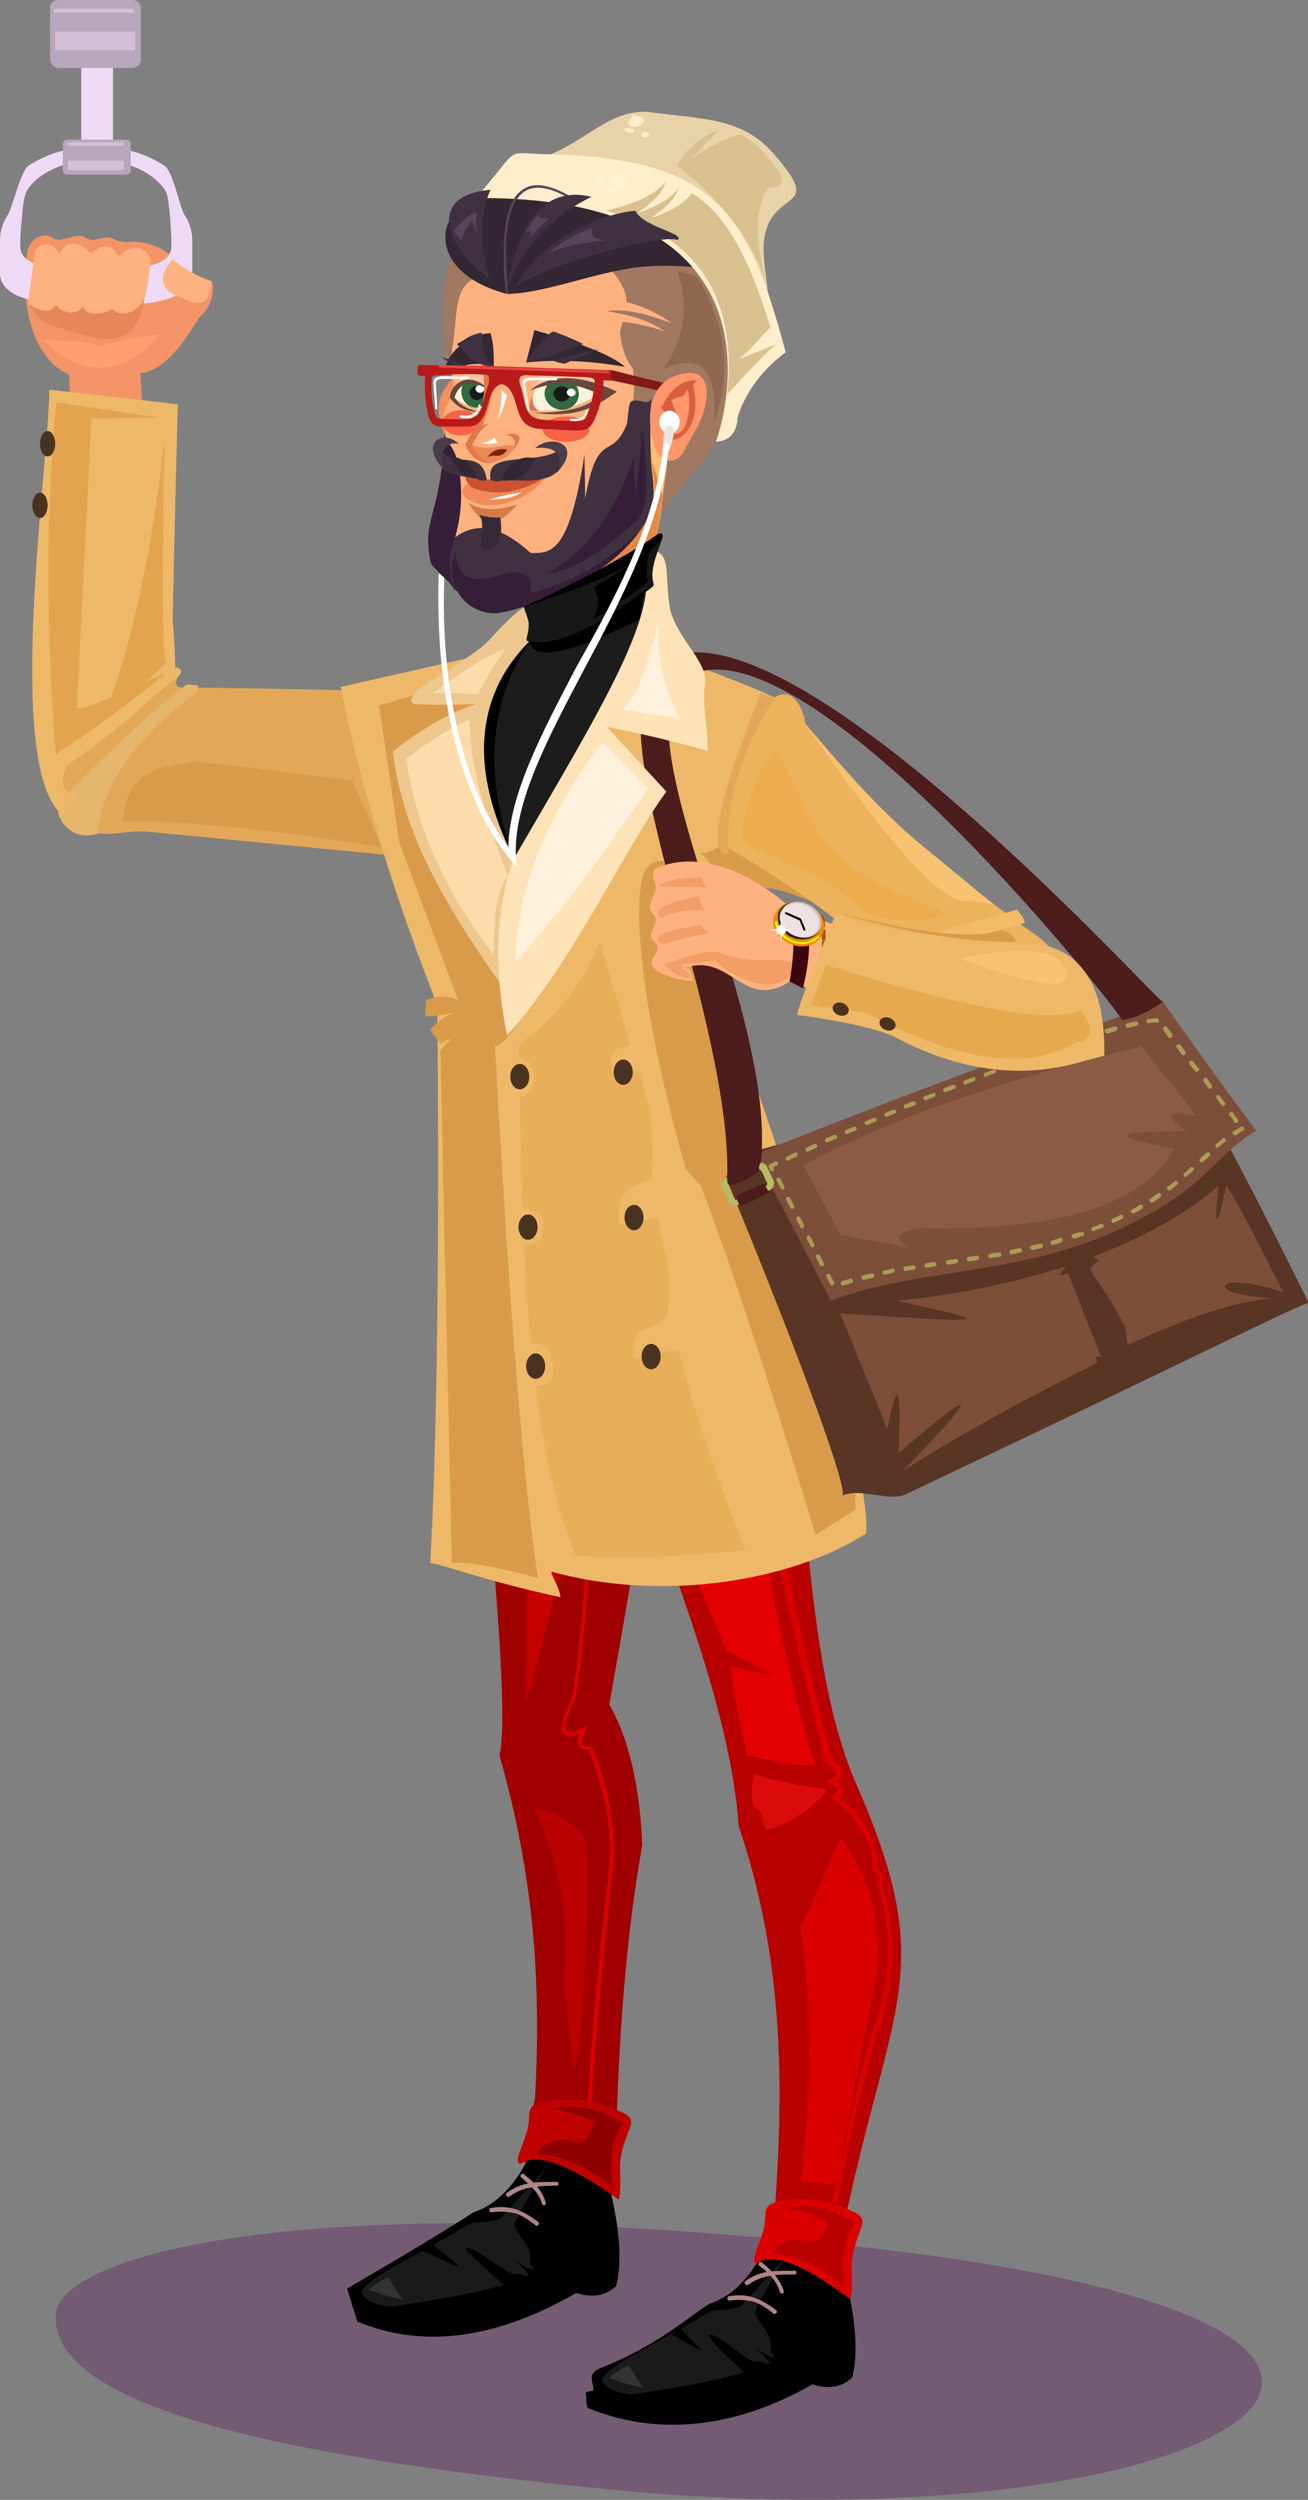 <svg id="Hipster" xmlns="http://www.w3.org/2000/svg" viewBox="0 0 206.1 393.8">
    <rect x="0" y="0" width="206.1" height="393.8" fill="#808080" stroke="none"/>
    <style>
        .st0,.st1,.st2,.st3{fill-rule:evenodd;clip-rule:evenodd;fill:#735b73}.st1,.st2,.st3{fill:#ffbe73}.st2,.st3{fill:#a10000}.st3{fill:#db0000}.st4{fill:#b80000}.st4,.st5{fill-rule:evenodd;clip-rule:evenodd}.st10,.st11,.st12,.st6,.st7,.st8,.st9{fill-rule:evenodd;clip-rule:evenodd;fill:#db0b0b}.st10,.st11,.st12,.st7,.st8,.st9{fill:#e30000}.st10,.st11,.st12,.st8,.st9{fill:#1a1a1a}.st10,.st11,.st12,.st9{fill:#333}.st10,.st11,.st12{fill:#c40000}.st11,.st12{fill:#bf0000}.st12{fill:#8f0000}.st13,.st14,.st15,.st16,.st17,.st18{fill-rule:evenodd;clip-rule:evenodd;fill:#945a21}.st14,.st15,.st16,.st17,.st18{fill:#b3712e}.st15,.st16,.st17,.st18{fill:#e0b255}.st16,.st17,.st18{fill:#ad8585}.st17,.st18{fill:#f2915c}.st18{fill:#a17861}.st19,.st20,.st21,.st22,.st23,.st24{fill-rule:evenodd;clip-rule:evenodd;fill:#ffb27f}.st20,.st21,.st22,.st23,.st24{fill:#322733}.st21,.st22,.st23,.st24{fill:#e8d3a9}.st22,.st23,.st24{fill:#fec}.st23,.st24{fill:#3f3140}.st24{fill:#73432e}.st25,.st26,.st27,.st28,.st29,.st30{fill-rule:evenodd;clip-rule:evenodd;fill:#361d38}.st26,.st27,.st28,.st29,.st30{fill:#f28a59}.st27,.st28,.st29,.st30{fill:#cc512f}.st28,.st29,.st30{fill:#d67b46}.st29,.st30{fill:#ed8956}.st30{fill:#faf2db}.st31,.st32,.st33,.st34,.st35,.st36{fill-rule:evenodd;clip-rule:evenodd;fill:#326940}.st32,.st33,.st34,.st35,.st36{fill:#584459}.st33,.st34,.st35,.st36{fill:#ffc59e}.st34,.st35,.st36{fill:#66493c}.st35,.st36{fill:#e8704f}.st36{fill:#e07945}.st37,.st38,.st39,.st40,.st41,.st42{fill-rule:evenodd;clip-rule:evenodd;fill:#fff}.st38,.st39,.st40,.st41,.st42{fill:#d9c08f}.st39,.st40,.st41,.st42{fill:#f76346}.st40,.st41,.st42{fill:#b81a1a}.st41,.st42{fill:#372a38}.st42{fill:#493e4a}.st43,.st44,.st45,.st46,.st47,.st48{fill-rule:evenodd;clip-rule:evenodd;fill:#7a200c}.st44,.st45,.st46,.st47,.st48{fill:#e68943}.st45,.st46,.st47,.st48{fill:#ccc}.st46,.st47,.st48{fill:#821818}.st47,.st48{fill:#ff976b}.st48{fill:#d95e40}.st49,.st50,.st51,.st52,.st53,.st54{fill-rule:evenodd;clip-rule:evenodd;fill:#e84545}.st50,.st51,.st52,.st53,.st54{fill:#fff2d9}.st51,.st52,.st53,.st54{fill:#8f6851}.st52,.st53,.st54{fill:#e3a758}.st53,.st54{fill:#ed0000}.st54{fill:#ed0c0c}.st55,.st56,.st57,.st58,.st59,.st60{fill-rule:evenodd;clip-rule:evenodd;fill:#edb868}.st56,.st57,.st58,.st59,.st60{fill:#d99b4a}.st57,.st58,.st59,.st60{fill:#ffe3b8}.st58,.st59,.st60{fill:#e8af5a}.st59,.st60{fill:#ba0000}.st60{fill:#593525}.st61,.st62,.st63,.st64,.st65,.st66{fill-rule:evenodd;clip-rule:evenodd;fill:#7d4f3b}.st62,.st63,.st64,.st65,.st66{fill:#8c5a45}.st63,.st64,.st65,.st66{fill:#ab9b55}.st64,.st65,.st66{fill:#b6ba65}.st65,.st66{fill:#4d1c1c}.st66{fill:#f29e66}.st67,.st68,.st69,.st70,.st71,.st72{fill-rule:evenodd;clip-rule:evenodd;fill:#3d050e}.st68,.st69,.st70,.st71,.st72{fill:#a65900}.st69,.st70,.st71,.st72{fill:#eb8d00}.st70,.st71,.st72{fill:#2b2323}.st71,.st72{fill:#d4c1c1}.st72{fill:#ede1e1}.st73,.st74,.st75,.st76,.st77,.st78{fill-rule:evenodd;clip-rule:evenodd;fill:#ff0}.st74,.st75,.st76,.st77,.st78{fill:#ffe6d9}.st75,.st76,.st77,.st78{fill:#edc78e}.st76,.st77,.st78{fill:#4a3221}.st77,.st78{fill:#f29466}.st78{fill:#efdaf5}.st79,.st80,.st81,.st82,.st83,.st84{fill-rule:evenodd;clip-rule:evenodd;fill:#b6a7ba}.st80,.st81,.st82,.st83,.st84{fill:#edb35c}.st81,.st82,.st83,.st84{fill:#e8b972}.st82,.st83,.st84{fill:#1c1c1c}.st83,.st84{fill:#171717}.st84{fill:#e6e6e6}.st85,.st86,.st87,.st88,.st89,.st90{fill-rule:evenodd;clip-rule:evenodd;fill:#e6b56c}.st86,.st87,.st88,.st89,.st90{fill:#e68757}.st87,.st88,.st89,.st90{fill:#e3b36b}.st88,.st89,.st90{fill:#ff9e6e}.st89,.st90{fill:#e3a34f}.st90{fill:#fcdcab}.st91,.st92,.st93,.st94,.st95,.st96{fill-rule:evenodd;clip-rule:evenodd;fill:#fff1db}.st92,.st93,.st94,.st95,.st96{fill:#d1c0d6}.st93,.st94,.st95,.st96{fill:#e6a94e}.st94,.st95,.st96{fill:#f2bb68}.st95,.st96{fill:#edad4e}.st96{fill:#f7c271}
    </style>
    <g id="Character">
        <path class="st0" d="M107.8 351.5c5.3.4 10.4.8 15.1 1.2 130.8 11.4 73.4 49.5-27.4 39.4-42.7-4.3-87.9-11.5-86.7-27.6.7-8.1 30.6-17.8 99-13z"/>
        <path class="st1" d="M89.2 70c12.1-6.8 17.4-1.7 17.4-1.7.2-2-2.9 14.3-6.7 37.3-13 5.5-19.3 5.4-15.7-2.8 1.1-10 2.7-20.9 5-32.8z"/>
        <path class="st1" d="M100.6 101.5c-10.7-1.1-16.1-1.6-16.1-1.6-3.3.4-6 2.6-8.2 6.6-3 7-.2 10.8 3.4 11.6 5.3 1.2 13.6-3.3 18.2-6.5 4.5-4.1 5.4-7.5 2.7-10.1z"/>
        <path class="st2" d="M104.3 213.9C82.7 195.7 72 186.6 72 186.6c6.3 60 8.1 84 6.7 89.9 5.4 19.1 6.6 35.3 5.6 54.1-1.6 6.6-2.3 9.9-2.3 9.9 10 1.9 15 2.8 15 2.8.2-20.5 1.6-38 4.2-52.7-.4-9.3-2.1-16.7-5.2-22.1 4.4-24.4 7.2-42.6 8.3-54.6z"/>
        <path class="st3" d="M93.9 216.2c-.1 11.3-.5 21.3-1 29.8s-1.3 15.7-2.2 21.4c-1.3 2.6-1.8 4.3-1.5 5.1.2.6 1.1.5 2.7-.3l.7-.4-.3.7c-.3.8-.5 1.3-.6 1.8 0 .3 0 .4.1.6.1.1.2.2.4.2s.5 0 .8-.1l.2-.1.1.2c1.4 3.7 2.4 7.1 2.9 10.2.5 3.2.7 6 .4 8.7-1.5 13.8-2.5 24.1-3 31-.5 6.6-.6 9.9-.3 9.9l.1.5c-.8.1-.9-3.3-.4-10.4.5-6.9 1.5-17.2 3-31 .3-2.6.2-5.4-.4-8.5-.5-3.1-1.5-6.4-2.8-9.9-.3.1-.6.1-.8 0-.3-.1-.6-.2-.7-.4-.1-.2-.2-.5-.2-.9s.1-.8.3-1.3c-1.6.7-2.5.6-2.8-.3-.3-.9.3-2.7 1.6-5.4.9-5.7 1.6-12.8 2.2-21.3.5-8.5.9-18.4 1-29.8h.5z"/>
        <path class="st4" d="M121.3 359.2c6.6.6 9.8.9 9.8.9 8.1-44.9 17.8-47.2 3.8-79.1-5.9-13.5-7.2-32.6-9.4-55.3 3.7-12.5-5.1-30.7-5.5-34.2-1.2-6-2.9-4.8-7.1-1.6-31.8 6-39.7-1.6-41.1-3.3 3.3 3.3 4.9 6.6 6.5 10.3 3.5 7.7 6.7 16.5 10.9 24.9 4.5 1.6 5.8.6 7.6.5 9.1 24.3 18.3 47 19.6 65.4 9.1 26.7 6.3 51.6 4.9 71.5z"/>
        <path class="st4" d="M116.7 181.3c2.5-.1 1 1.8 2.2 7.4-1.9-.2-13.3 3.5-22.4 6.4-2 .8-5.7 2.3-9.1 2.5-4.8.3-9.3-1.3-11.6-3.7-1.6-1.7-2.3-4.6-3.9-7.2.2-.7-1.4-6.3.7-5.8 0 .6-.1 1 .1 1.3 2.7 4.1 5 6.3 11.4 7 8.7.9 23.8-5.3 32.6-7.9z"/>
        <path class="st5" d="M121.4 352.3c5.7 1.4 9.5 3.2 11.5 5.3 1.9 7.2 2.4 12.8 1.4 16.9-1.7 1.6-3.8 1.9-6.3 1.1-12.7 7.3-25.1 8-35.4 3.7-.4-1.1-.1-1.4-.3-2.1-.2-.7 1.2-.3 1.2-.8 0-1.2-1.1-2.5 1.2-3.4 8.9-3.5 13.3-7.7 17.1-10.1 4-1.3 7.2-4.9 9.6-10.6z"/>
        <path class="st5" d="M84.2 337.9c5.7 1.4 9.5 3.2 11.5 5.3 1.9 7.2 2.4 12.8 1.4 16.9-1.7 1.6-3.8 1.9-6.3 1.1-12.7 7.3-24.2 8.8-34.5 4.5-1.1-3.5-1.6-5.2-1.6-5.2 9.3-5.4 15.9-9.4 19.9-12 3.9-1.3 7.2-4.8 9.6-10.6z"/>
        <path class="st3" d="M96.6 220c-2.8.7-3.8 1.2-6 .7-2.8-7.8-5.3-14.5-6.7-21.1 3.4.9 4.4.1 7.5-.6.4 8.4 3 15.4 5.2 21z"/>
        <path class="st6" d="M118.9 284.9c-.5-1.4-.6-3.2-.1-5.5 0 0 2.5 1.2 11.6 2.5 0 0-3.5 4.7-9.3 6.3-1.2.2-.7-3.7-2.2-3.3z"/>
        <path class="st7" d="M92.6 199.4c3.5-1.6 7-2.9 10.5-3.7 3.7 10.5 7.3 15.4 15.3 15.6.6 4.5 0 9.1-.2 14.8.8 13.3 6.2 39.8 10.2 51.9 0 0-1.1.7-10.7-1.5-1.9-8.4-2.7-13.1-2.4-14 2.8.6 5.1 1.2 6.9 1.6-2-1-4.6-2.4-7.8-4.2 0 0-5.5-13.3-16.5-39.8 22 2.4 22 1.4-.1-2.9 25.2-4.4 24.9-5.4-1-3-1.8-4.5-3.1-9.5-4.2-14.8z"/>
        <path class="st3" d="M126.2 343.6c3.7.4 5.5.6 5.5.6s2-10.5 6.1-31.6c1.6-7.8-.1-15.6-5.3-23.1 0 0-2.1 4.7-6.3 14.2 1.7 12.7 1.7 26 0 39.9z"/>
        <path class="st8" d="M111.3 364.5c-1.4.8-2.8 1.6-4 2.3-.3.1 3.4 3.3 3.2 3.4-.3.2-4.5-2.6-4.8-2.5-6.2 3.4-10 5.4-10.8 7-.1 1.8 3.9 2.6 5.2 2.4 8.8-1.3 14.9-2.6 17.1-3.4-3.1-2.9-5.3-5-5.4-5.7 0-.1-.3-.3.3-.2 1.5.2 6.3 4.8 7.2 4.2.5-.4 4.1 2-.1-2 4.5 2.9 2.2.4 2.2.4.4-3.1-1.6-3.7-2.5-6.2 2.1-4.3 5-8.8 5-8.8-3.1 3.6-7.2 7.9-7.2 7.9-3.5 1.2-3.6 0-5.4 1.2z"/>
        <path class="st9" d="M99.1 372.6c.8 1.4 1.6 2.6 2.3 3.6-1.4-.3-3.2-.8-5.4-1.6 1-.9 2-1.6 3.1-2z"/>
        <path class="st3" d="M120.2 351.6c-1 3.1-1.9 4.7-1 5 2.4-1.9 7.3 0 14.8 5.6.5-2.1 0-5 .3-6.6 1.1-6.1 4-6-2.6-8.3-3.1-1.1-6.1-1.1-9.4-.4-2.5.6-1.3 2.3-2.1 4.7z"/>
        <path class="st4" d="M127.9 353.3c-2.8-1-4.9-.4-6.3 1.7 3.8.2 7.7 2 11.5 5.2-.6-4.5 0-7.9 1.6-10-3.4-2.3-6.9-3.1-10.6-2.4 3 .8 5.1 1.5 6.2 2.1-.3 1.9-1.1 3-2.4 3.4z"/>
        <path class="st10" d="M81.4 198.6c-2-1.1-3.6-3.5-3.6-3.5.4 7.7.7 11.1.7 11.1 5 5.7 5.7 7.8 5.7 7.8-4.6-2.1-5.1-2.3-5.1-2.3l2.1 3.9c4.3 2 6.4 3 6.4 3-3.1 1.8-4.6 2.7-4.6 2.7V268c8.8-32.2 11.6-47.5 8.4-45.8-2.2-.5-3.3-4.4-5.4-10.3-2.1-5.7-4.5-11.2-4.6-13.3z"/>
        <path class="st11" d="M83 335.9c-1 3.1-2 4.7-1 5 2.5-1.9 7.6 0 15.5 5.6.5-2.1 0-5 .3-6.6 1.1-6.1 4.2-6-2.8-8.3-3.2-1.1-6.4-1.1-9.9-.4-2.5.6-1.3 2.3-2.1 4.7z"/>
        <path class="st12" d="M91.1 337.6c-3-1-5.2-.4-6.6 1.7 4 .2 8 2 12 5.2-.6-4.5 0-7.9 1.7-10-3.6-2.3-7.3-3.1-11.1-2.4 3.2.8 5.4 1.5 6.5 2.1-.4 1.9-1.2 3-2.5 3.4z"/>
        <path class="st13" d="M70.8 182.4c-.1 3.3.2 6 .2 6 4.7 5.5 9.1 6.2 13.5 6.7 6.2.8 28.7-5.2 36.6-8.8-.6-2.9-.1-5.3-1-4.9-3.8 1.4-22.6 9-35.4 8.6-7.2-.2-12.3-6-13-7.6-.3-.4-.9-.1-.9 0z"/>
        <path class="st14" d="M85 195.2c3.2-.1 5.2-.3 5.9-.5 6-.7 10-1.8 11.8-3.2.8-1.1.5-2.1-.6-3.1-1.1-.3-4.7.2-10.8 1.2-4.2.1-6.3.1-6.3.1-.6 2.1-.5 3.9 0 5.5z"/>
        <path class="st3" d="M78.7 186.9c1.6.4 2.9 1.4 2.9 1.4s-.6 3.3-.4 9c-1-.2-1.5-.4-2.8-.7 0 0-.7-5.5.3-9.7z"/>
        <path class="st3" d="M73.2 183.5c.2 1 1.5 1.7 1.5 1.7-1.3.5-1.6 7.4-.7 8.5-.9-.4-1.5-.8-1.8-1.4.1-.1-1.4-7.6 1-8.8z"/>
        <path class="st15" d="M88.2 188.8c.3 0 .5.2.6.5 0 .3-.2.5-.5.6h-4c-.1 0 0 .4 0 1.3 0 .3 0 .7.1 1.1V195.4c.1.1.6 0 1.5-.1.7-.1 1.6-.2 2.7-.2.3 0 .6.2.6.5s-.2.6-.5.6c-1.1.1-2 .2-2.7.2-1.2.1-1.8.2-2.2-.1-.5-.4-.5-.9-.5-2.1v-1.8c0-.4 0-.8-.1-1.1-.1-1.3-.1-1.9.5-2.2.4-.3 1-.3 2-.2.6-.1 1.5-.1 2.5-.1zm-2.5 4.3l3-.1c.3 0 .5-.3.5-.6s-.3-.5-.6-.5l-3 .1c-.3 0-.5.3-.5.6 0 .2.3.5.6.5z"/>
        <path class="st8" d="M73.4 350.7c-1.8 1-3.5 2-5 2.8-.4.2 4.1 3.3 3.8 3.5-.3.2-5.5-2.6-5.7-2.4-5.5 3-8.7 4.8-9.5 6.3-.1 1.8 3.9 2.6 5.2 2.4 8.8-1.3 14.9-2.6 17.1-3.4-3.1-2.9-5.7-5-5.8-5.6 0-.1-.3-.3.3-.2 1.5.2 6.7 4.7 7.6 4.1.5-.4 4.1 2-.1-2 4.5 2.9 2.2.4 2.2.4.4-3.1-1.6-3.7-2.5-6.2 2.1-4.3 5-8.8 5-8.8-3.1 3.6-7.2 7.9-7.2 7.9-3.5 1.2-3.5-.1-5.4 1.2z"/>
        <path class="st9" d="M61.2 358.7c.8 1.4 1.6 2.6 2.3 3.6-1.4-.3-3.2-.8-5.4-1.6 1-.9 2-1.5 3.1-2z"/>
        <path class="st16" d="M77.5 348.5c-.2 0-.4-.1-.4-.3 0-.2.1-.4.3-.4 1.3-.2 2.5-.2 3.8.2 1.2.4 2.4 1.1 3.6 2 .1.1.2.3 0 .5-.1.1-.3.2-.5 0-1.1-.9-2.2-1.6-3.3-1.9-1.2-.2-2.3-.3-3.5-.1z"/>
        <path class="st16" d="M80.3 346c-.2.1-.4.1-.5-.1-.1-.2-.1-.4.1-.5 2.2-1.6 4.3-1.7 7.3-1.7h.5c.2 0 .3.1.3.3 0 .2-.1.3-.3.3h-.5c-2.8.1-4.9.2-6.9 1.7z"/>
        <path class="st16" d="M82.1 343c-.1-.1-.1-.3 0-.5.1-.1.3-.1.5 0 .2.2.4.4.7.6 1.2 1.1 2.2 2.1 2.7 3.9 0 .2-.1.4-.2.4-.2 0-.4-.1-.4-.2-.4-1.6-1.5-2.6-2.6-3.6-.3-.2-.5-.5-.7-.6z"/>
        <path class="st16" d="M115 362.4c-.2 0-.4-.1-.4-.3 0-.2.1-.4.3-.4 1.3-.2 2.5-.2 3.8.2 1.2.4 2.4 1.1 3.6 2 .1.1.2.3 0 .5-.1.1-.3.2-.5 0-1.1-.9-2.2-1.6-3.3-1.9-1.2-.2-2.4-.3-3.5-.1zm4.6-5.5c-.1-.1-.1-.3 0-.5.1-.1.3-.1.5 0 .2.2.4.4.7.6l.8.8c1-.1 2-.1 3.1-.1h.5c.2 0 .3.1.3.3 0 .2-.1.3-.3.3h-.5c-.9 0-1.8 0-2.6.1.6.7 1.1 1.5 1.4 2.5 0 .2-.1.4-.2.4-.2 0-.4-.1-.4-.2-.3-1.1-.9-1.9-1.5-2.6-1.2.2-2.4.6-3.5 1.4-.2.1-.4.1-.5-.1-.1-.2-.1-.4.1-.5 1.1-.8 2.2-1.2 3.3-1.4l-.4-.4c-.4-.2-.6-.5-.8-.6z"/>
        <path class="st3" d="M120.2 210.5c.2 7.1.3 11.6.4 13.6v1c.7 6.8 1.9 14.6 3.7 23.3 1.8 8.7 4 18.3 6.8 28.8.6.4 1 .8 1.3 1.1.3.4.4.7.4 1 0 .4-.2.7-.5 1-.1.1-.3.2-.5.3.6.4.9.8 1 1.2.1.5-.1.9-.7 1.3 2 1.4 3.4 3.1 4.5 4.9 1.1 1.9 1.7 4 1.7 6.4l.3.3c.4.4.6.7.6 1.1.1.4 0 .7-.2 1 1.2 3.8 1.7 7.7 1.6 11.5-.1 3.9-.9 7.9-2.4 11.8-1 3.4-2 7.3-3.1 11.8-1.1 4.5-2.2 9.6-3.3 15.3l-.7-.1c1.2-5.7 2.3-10.8 3.3-15.3 1.1-4.5 2.1-8.5 3.1-11.9 1.5-3.9 2.2-7.8 2.4-11.6.1-3.8-.4-7.7-1.6-11.5l-.1-.2.2-.1.1-.1c.1-.1.1-.3.1-.4 0-.2-.2-.5-.5-.8l-.4-.4-.1-.1v-.1c-.1-2.3-.6-4.4-1.7-6.2-1.1-1.9-2.6-3.5-4.7-5l-.4-.3.4-.3c.5-.3.8-.7.8-.9-.1-.3-.4-.7-1.2-1l-.6-.3.6-.3c.4-.2.6-.3.8-.5.2-.2.2-.3.2-.5s-.1-.4-.3-.6c-.3-.3-.7-.7-1.3-1.1l-.1-.1v-.1c-2.8-10.6-5.1-20.3-6.9-29-2.5-12.4-3.5-16.5-3.7-24.4-.1-2-.2-6.5-.4-13.6l1.1.1z"/>
        <path class="st17" d="M77.9 70.8c-3.1 2.5-2.8 2.2-6.5.5-3.1-6-3-8.7.1-11.8 6.3 1.7 8 5.9 6.4 11.3z"/>
        <path class="st18" d="M71.8 40.2c3.3 1.6 5 2.4 5 2.4-2.2 2.7-4.3 8.1-6.4 16.2-1.2-10.3-.7-16.5 1.4-18.6z"/>
        <path class="st19" d="M97.9 41.8c1.3.4 2.7 1.9 2.7 1.9 1.1 1.3 6.5 5.6 6 8.5-.7 4-7.4 7-3.8 10.5-2.1 10.2-.7 15.8-2.3 19.6-4.6 4.3-9.4 7.3-14.4 9.3-6.9 1.5-12 1.4-15.1-.1-.9-1.6-.8-3.7.1-6.2 0-.2 2.4-8.4.6-12.9-3.2-8.1-1.4-7.4-.6-9.9 1.4-4.4-1-.9.3-8.5.6-3.5.1-8.5 3.1-10 1.9-1 4.4-1 4.8-.7 7.4-.8 12.6-2.1 18.6-1.5z"/>
        <path class="st18" d="M104.1 81.1c2.9-4.2 6.6-8.1 8.7-11.5 3.3-9.9 3.6-17.5 1.1-22.9-3.4-6-10.8-8.7-17.4-3.9 1.8 2.1 2.3 3.8 2.2 4.8 2.6.6 4.9 1.7 7.1 3.3-4-1.5-7.3-2.3-10.2-1.9 3.8.7 5.8 1.1 9.2 3.2-2.5-.8-4.7-1.3-6.7-1.5-.1.5-.3 1-.4 1.6.1 1.8.8 4.4 2 5.7.6 4.4-.4 7.8-.4 7.8.8-.2 3.4-.2 3.4-.2 3.7 5.9 2.4 5.3 1.4 15.5z"/>
        <path class="st20" d="M118.4 43.2c-7-1-12.9-1.8-18.7-1-7.2 1.1-14 4-19.8 4.1-13.5-3.5-11.6-14.7-2.5-15.5 4.6-.4 5.9.1 5.9.1 11-3.1 27.2 4.8 35.1 12.3z"/>
        <path class="st21" d="M121.4 53.5C114.9 43.4 101 29 86.6 24.4c6.5-2.8 9.4-6.9 15.3-6.8 8.5 1.2 14.9.8 19.9 6.5 8.1 9.2.5 5.6-1.2 12.6-1 3.7 1 9.3.8 16.8z"/>
        <path class="st22" d="M112.8 69.6c.6-.1 3-.1 3.4-3.4-.2-.2 1.5-6.3 7.6-10.7C118 33.8 113 24.9 86.4 24.3c-6.2-.1-4.8-1.1-8.4 3.3-.8 1-1.8 2.2-3 3.6 52.4-.4 37.8 38.4 37.8 38.4z"/>
        <path class="st23" d="M77.3 29.9c-2 4.1-1.5 10.5-.1 14-6.5-4.3-10.5-13.1.1-14z"/>
        <path class="st24" d="M100.1 33.2c-5.8.5-15.3 5-18.7 11.8 4.9-3.4 22.2-8.2 25.4-7.2 1.1-1.1-5.4-2-6.7-4.6z"/>
        <path class="st23" d="M83.6 87.1c-5.2-4.7-9.1-5-12.7-1.8-1.4 1.1-.8 5.6.6 7.5 5.7 3.7 9.1 3.1 16.7-.2 4.2-2 8.3-4.7 12-8.3 3.1-3.1 3-5.8 2.6-9.5-.5-4.1-.3-9.4-.2-12.1-.5 1.5-2.1-.2-3.2.6-.4.3-.5 3-.6 3.4-2.4 6.2-4.6.5-6.6 11.9 0-2.8-.1-5.1-.1-7-2.4 15.6-5.3 15.6-8.5 15.5z"/>
        <path class="st25" d="M71.6 92.8c-.3-.8-3.6-3.5-3.7-4.1-1.6-7.1 1.7-7.5 2.1-20.4.2 1.5 1.9 2 2.4 5.9.3 2.4.6 5.9-.7 10.5-.6 2.2-1.6 3.6-.1 8.1z"/>
        <path class="st26" d="M86 75.2c-4.8 1.8-9.9 2.7-11.7.6-3.4 1.8.1 3.7 2.4 3.8 3.9.1 7.1-1.7 9.3-4.4z"/>
        <path class="st27" d="M75.2 77.1c-1.6-.4-2.1-1.8-2.1-3.8 1.1 1.6 1.6 2.1 3.3 2.2 2.6.2 7.6-.8 12.3-2.3-5.5 4.4-9.7 5-13.5 3.9z"/>
        <path class="st28" d="M81.5 79.5c-3.2 3.6-5.2 3.9-7.7-.3 1.9 1.2 4.1 1.3 7.7.3z"/>
        <path class="st20" d="M98.5 57.8c-5.6-1-10.8-1.2-15.6-.7.5-1.9.9-3.5 1.3-5.1 3.8 1.1 11.5 3.3 14.3 5.8z"/>
        <path class="st23" d="M91.9 54.2c-3.9 1.2-6 2.6-9 2.8 1.9-2.8 3.4-4.4 4.3-4.8 2.1.8 3.1 1.2 4.7 2zM89 57.3s1.5-.7 5.4-2.3c0 0-2.3.4-7.1 1.8 0 .1.8.4 1.7.5z"/>
        <path class="st29" d="M74.4 70.1c-.2 1.5.9 2.2 2.9 2.9 1.6-.5 3.3-1.1 3.7-2.8-1.8-.4-3.7 1-6.6-.1z"/>
        <path class="st30" d="M71.6 62.6c1 1 3.1 1.8 4.7 1.7.4-2.8-1.2-4.2-2.1-5.1-2 .8-2.7 1.6-2.6 3.4z"/>
        <path class="st23" d="M77.3 75.6c1 .4 1.6.2 2 0 4.4.2 10.3.8 9.5-5.3-1.3 1.5-4.2 1.8-6.8 2-2.8.3-5.2.4-4.7 3.3z"/>
        <path class="st23" d="M76.7 75.6c-.4.2-1.1.2-1.5-.2-4.7-.7-6.9-.8-6-6 .3 2.1 1.4 2.7 2.7 2.9 2 .3 4.3-.2 4.8 3.3z"/>
        <path class="st31" d="M75.1 59.3c-1.2-.1-2.3.9-2.4 2.2-.1 1.4.9 2.6 2.1 2.7 1.2.1 2.3-.9 2.4-2.2s-.9-2.6-2.1-2.7z"/>
        <path class="st32" d="M79.7 46.3c-.6-5.8-.4-10.2.4-13 .5-1.6 1.2-2.7 2.2-3.4 1-.7 2.2-.9 3.6-.6 1.4.3 3.1 1 5 2.3l-.2.3c-1.8-1.2-3.5-2-4.8-2.2-1.3-.3-2.4-.1-3.3.5-.9.6-1.6 1.7-2.1 3.2-.9 2.8-1 7.1-.4 12.9h-.4z"/>
        <path class="st23" d="M93.2 31c-6.9 3.4-11.3 8.5-13.5 15.3 1.9-11.9 6.4-17 13.5-15.3z"/>
        <path class="st30" d="M94.5 62c-2.1-1-4.2-2.1-8.4-2.4-2.1.7-2.5 4.2-2.3 5 4.1.4 7.5-.5 10.7-2.6z"/>
        <ellipse transform="rotate(-82.669 88.473 62.066)" class="st31" cx="88.5" cy="62.1" rx="2.5" ry="2.7"/>
        <path class="st33" d="M96.3 61.7c-1.4-3-4.3-3.4-10-3.7 0 0-2 2.3-2.6 3.3 3.1-1.2 7.5-1.6 12.6.4z"/>
        <path class="st34" d="M94.4 62.1c-4.8-2.3-7.6-1.8-10.9-.6 3.1-2.6 8-2.6 13.7.2C94 63.9 91.3 66 83.9 65c8.6.2 10.7-2.7 10.5-2.9z"/>
        <path class="st35" d="M84.9 64.7c-.7-.4-1-1.1-1-2.3-.9 1.9-.6 2.6 1 2.3z"/>
        <path class="st36" d="M74.4 70.1c.5 1.3 1.1 2 2.9 2.9-2-.1-3.3-1.2-4-3 1.3-2.5 1.9-2.8 3.7-3.3-1.5 1.2-2 2.2-2.6 3.4z"/>
        <path class="st37" d="M77.9 68.9c-.6.6-1.3.8-2 .9 1 .2 1.9.1 2.5-.1-.4-.5-.5-.8-.5-.8z"/>
        <path class="st38" d="M116.4 56.6c2.6-2.1 3.3-3.5 5-5-3.6-11.9-7.4-18.1-12.4-21.2-.9 1.4-3 2.8-6.5 4 2.6-1.8 4.1-3.4 4.5-5-.8 1.5-2.9 2.9-6.6 4.2 2.6-1.8 4.1-3.4 4.5-5-1.4 1.9-4.5 3.4-9.4 4.6 14.3 4 20.7 13.6 19.1 28.9 3.2-3.5 6.4-6.8 7.7-7.9-3.1 1.3-5.9 2.4-5.9 2.4z"/>
        <path class="st38" d="M113.3 20.5c-2.9 1-5.1 2.8-6.6 5.6 7.2 5.6 11.9 11.9 14.2 18.9-2-7-2-12.2.1-15.4 2.6-.1 2.9-1.3 1-3.6-1.8-2.4-3.6-4-5.4-4.9-3.4 1.2-6 2.6-7.8 4.2 1.8-2.1 3.3-3.7 4.5-4.8z"/>
        <path class="st8" d="M75.2 60.8c-.6-.1-1.1.4-1.2 1 0 .6.4 1.2 1.1 1.2.6.1 1.1-.4 1.2-1 0-.6-.5-1.1-1.1-1.2z"/>
        <ellipse transform="rotate(-82.663 75.596 61.276)" class="st37" cx="75.6" cy="61.3" rx=".6" ry=".7"/>
        <path class="st33" d="M71.3 62.1c1.2-2.1 2.9-2.5 5.1-1.3 0-1.1-.1-1.1-.1-2.1-2.5-.2-4.4.5-5 3.4z"/>
        <path class="st34" d="M71.6 62.6c1-2.7 2.7-2.6 5.4-1.3-3.5-3.3-6.2-.4-6.1 1.4 1.2 1.6 2.7 2.2 5.2 2.3-2.8-.5-3.8-1.4-4.5-2.4z"/>
        <path class="st36" d="M75.4 68.1c2-3.3 3.1-9.5 1.9-15.7 0 0 .1 3.3-1.5 4.7.8 3.1.6 6.5-.6 10.2.2.5.3.8.2.8z"/>
        <path class="st20" d="M70.3 58.7c2.1-1 4.3-1.9 7.5-1 0-1.9 0-3.5-.5-5.2-3.4 0-7.7 3.7-7 6.2z"/>
        <path class="st23" d="M72 54.2c1.3 1.4 2.9 3.4 5.4 3.5-2.1-3.4-1.1-4.9-1.6-5.3-2.3.6-2 .8-3.8 1.8zm0 3.7s-.1-.1-2.4-1.6c0 0 .6 0 3.8 1.3.1.1-.4.2-1.4.3z"/>
        <path class="st23" d="M100.1 33.2c-5.8.5-15.3 5-18.7 11.8 4.9-3.4 22.2-8.2 25.4-7.2 1.1-1.1-5.4-2-6.7-4.6z"/>
        <ellipse class="st39" cx="89.2" cy="67.6" rx="3.7" ry="2"/>
        <ellipse class="st39" cx="72.6" cy="66.6" rx="2.9" ry="2"/>
        <path class="st40" d="M95.1 59.9c1.3.1 1.7.2 1.7-.9 0-.8-.4-.7-1.4-.7-2-.1-6.8-.2-14.4-.5-4.7-.2-9.4-.2-14.1-.3-.8 0-1.1-.2-1.1.7-.1 1.1.2 1 1.2 1-.1 1.2-.1 3.5.3 5.4.5 2.4 1 2.6 2.6 2.6h3.4c2.8.2 3.2-2.3 3.8-4.3 1.1-3.3 3-3 4 .1.7 2.1.8 4.6 4.6 4.6 1.3 0 2.1.1 4.5.2 2.2.1 2.9-.1 3.8-2.5.8-1.9 1.1-4.3 1.1-5.4zM76.2 59c.5 0 1.1 0 .8 1.5-1 2.4-.8 5.3-3.2 5.5-1.9.1-2.7 0-3.7 0-1.3-.1-1.4.1-1.8-1.8-.1-.5-.2-1-.2-1.2-.1-.7-.1-.9-.1-1.6 0-2.2-.2-2.3 1.4-2.3 2.2-.2 4.5-.2 6.8-.1zm6.8.1l9 .3c2.1.1 1.8.2 1.5 2.4-.1.7-.2 1-.3 1.6-.1.2-.2.7-.4 1.2-.7 1.9-.8 1.7-2.5 1.7-1.4 0-2.5 0-4.9-.2-3.1-.3-2.5-3.2-3.5-5.6-.3-1.4.5-1.4 1.1-1.4z"/>
        <path class="st41" d="M75.7 85.2c-.1 1.1.6 1.9 2.2 1.1 1-.8 1.3-2.9.9-4.8-1.2.1-2.3-.1-3.3-.4.6.8.6 2.2.2 4.1z"/>
        <path class="st25" d="M100.7 81.7c-6.1 5.5-10.9 8.4-14.4 8.6 6.2-3.5 10.7-9.6 13.5-18.2.1 1.5.2 3.4.3 5.6.4-2.2.8-5.6 1.1-10.3 1 7.6.8 12.4-.5 14.3z"/>
        <path class="st25" d="M71.8 86.9c-1.8 4.6.9 9.3 5.7 9.7 1.6.1 4.4-.8 6.8-1.6 7.3-2.5 15.9-8.2 17.5-12.4-5.4 5.6-11.5 9.2-18.2 10.8.6-2.8-1.5-3.7-4.1-3-3.2.9-7.5 2.2-7.7-3.5z"/>
        <path class="st42" d="M87.7 74.5c1.2-2.8-.1-4.3-3.4-3.9 2.5-2.3 7.8-.7 3.4 3.9z"/>
        <path class="st42" d="M70.1 74.2c-1.2-2.8 0-4.7 2.2-4.3-2.4-2.3-6.5-.3-2.2 4.3z"/>
        <path class="st20" d="M71 72c2.3-.1 3.7 1.9 4.3 3.4-2.1-.1-3.7-1.7-4.3-3.4z"/>
        <path class="st20" d="M84.2 72.2c-2.6-.7-4.9 1.5-5 3.5 2.8.2 4.4-1.7 5-3.5z"/>
        <path class="st37" d="M79.9 62.3c-.5 1.8-1 3.1-1.5 3.9.5-1.8.7-3.4.6-4.8l.9.9z"/>
        <path class="st37" d="M77 78.7c2.1-.6 3.9-1 5.2-1.1-1.3.8-3 1.1-5.2 1.1z"/>
        <path class="st43" d="M77.9 71.8c1 .1 1.7-.3 2-1-1.4-.2-2.4.2-3.1 1.2.6-.2.9-.3 1.1-.2z"/>
        <path class="st32" d="M73 38.1c-1.1-1.1-1.6-1.7-1.6-1.7 1.2-1.5 2.4-2.5 3.7-3-.1 1.6-.1 2.9.1 3.8-.5-1.6-.8-2.4-.8-2.4-1.3 1.5-1.8 2.6-1.4 3.3z"/>
        <path class="st44" d="M102.1 94.9c-3.9 4.8-7 8.7-9.3 11.7-7.6 10-16 6.7-14.3-.8l6-6c.2-1.9.3-2.8.3-2.8 0-1.8-.1-1.9-.6-2.1 10.1-3.8 16.3-8.9 18.7-15.1.2-1.4.5-1.3 0-5.2-.1-1.5-.2-2-.2-2 1.5 4.3 1.7 5.4 1.7 5.4-.7 5.7-1.2 9.2-2.3 16.9z"/>
        <path class="st45" d="M119.3 181.2c1-1 .5-2.5-1.4-4.6-18.7 8.2-26.7 10.3-26.7 10.3 19.7-5.1 28.1-5.7 28.1-5.7z"/>
        <path class="st46" d="M104.5 60.3c-.4.8-.7 1.2-.7 1.2s-2.5-.5-7.5-1.6c0 0 0-.5.1-1.6 5.4 1.4 8.1 2 8.1 2z"/>
        <path class="st47" d="M102.6 68.3c.3 1 .5 2.6 1.1 3.3 1.3 1.4 3.3 1.4 4.3-1 .1-.2 1.2-2.2 1.3-2.3 2.6-4.2 3.3-10.2-1.3-9.5-4.9.7-6.1 5.1-5.4 9.5z"/>
        <ellipse transform="rotate(-82.669 88.476 62.065)" class="st8" cx="88.5" cy="62.1" rx="1.2" ry="1.3"/>
        <ellipse transform="rotate(-82.663 90.024 61.812)" class="st37" cx="90" cy="61.8" rx=".6" ry=".7"/>
        <path class="st48" d="M109.8 59.9c-.2.2-.4.5-.6.7 1.9 8-4 10-4.2 7.9.1-.5-.1-1-.7-1.5 1 .1 1.5.5 1.5 1.2 2.6 1.2 3.3-4.9 2.5-6.9-.2.2-.5 1.2-1 1.2-.7 0-1.2.4-1.5.6.2.6.5 1.4.9 2.2-1.5 0-1.7 0-2.5-1.1 1.5-3 3.3-4.4 5.6-4.3z"/>
        <path class="st37" d="M72.5 65.7c-.1 0-.1-.1-.1-.2s.1-.1.2-.1h.1c.8.1 1.4.1 1.9-.2.4-.3.7-.7.8-1.3v-.1c0-.1.1-.1.2-.1s.1.1.1.2v.1c-.1.7-.5 1.3-1 1.6-.5.3-1.2.4-2.1.2l-.1-.1z"/>
        <path class="st37" d="M89.9 66.3c-.1 0-.2-.1-.1-.2 0-.1.1-.2.2-.1 1.4.1 2.2-.3 2.3-1.3 0-.1.1-.2.2-.1.1 0 .1.1.1.2-.2 1.2-1.1 1.7-2.7 1.5z"/>
        <path class="st37" d="M68.9 64.3c0 .1-.1.2-.1.2-.1 0-.2-.1-.2-.1l-.3-3.7c-.1-.9.1-1.3 1.1-1.4.5-.1 1.3 0 2.4 0h1.9c.1 0 .2.1.2.2s-.1.2-.2.2H69.5c-.7.1-.9.3-.8 1.1l.2 3.5z"/>
        <path class="st37" d="M83.4 64.5c0 .1 0 .2-.1.2s-.2-.1-.2-.1l-.7-3.7c-.2-.9 0-1.3.9-1.4.5-.1 1.3 0 2.4 0h1.9c.1 0 .2.1.2.2s-.1.2-.1.2H83.5c-.7.1-.8.3-.7 1.1l.6 3.5z"/>
        <path class="st49" d="M69.3 57.9c-.1 0-.2-.1-.2-.2s.1-.2.2-.2l26.5.9c.1 0 .2.1.2.2s-.1.2-.2.2l-26.5-.9z"/>
        <path class="st50" d="M98.7 28.5c-.1.5-.5 1-.9 1-.5 0-1-.5-1.1-1.2 0-.7.4-1.3.9-1.3.4 0 .7.2.9.7.2 0 .4.2.4.5.1 0 0 .2-.2.3zm-1.5 2.1c.2-.1.1-.5-.2-.8-.3-.3-.7-.5-.9-.3-.2.1-.1.5.2.8.3.3.8.4.9.3zm-3.1-2.3c0 .3.3.6.6.6s.6-.3.5-.6c0-.3-.3-.6-.6-.6s-.6.3-.5.6z"/>
        <path class="st22" d="M99.5 18.6c-.4.3-.6.7-.4 1 .2.4 1 .5 1.6.2.6-.2 1-.7.7-1.1-.2-.3-.6-.4-1-.4-.1-.2-.4-.2-.6-.1-.2.1-.3.3-.3.4zm-1.1 1.8c0-.2.4-.3.8-.2.4.1.8.3.7.5 0 .2-.4.3-.8.2-.4-.1-.7-.4-.7-.5zm3.5 1.2c-.3.1-.7 0-.8-.2-.1-.2 0-.5.3-.6.3-.1.7 0 .8.2.2.2 0 .5-.3.6z"/>
        <path class="st32" d="M86.3 39.9c2.2-1 5.4-1.7 9.5-2.1-2.2 0-2.9-.6-2.4-1.9-1.9.5-4.3 1.8-7.1 4z"/>
        <path class="st32" d="M82.7 36.8c.9-.7 1.2-.5.9.6.8-1 1.8-2 2.9-3-1.1.2-1.6-.1-1.7-.6-.7.8-1.4 1.8-2.1 3z"/>
        <path class="st51" d="M112.5 66.6c.6-8.4-2.1-11.2-8-8.4 3.4-5 4.1-10.1 2.2-15.5 1.6.4 2.7.7 3.2 1 4.5 7.5 5.4 15.1 2.6 22.9z"/>
        <path class="st52" d="M72.4 109.4c-3.2 17.3-4.8 25.9-4.8 25.9-22.1-2.1-36.9-3.6-44.5-4.3-3.4-.3-9.1 1.6-8.6-1.1-3.6.2-3.7-1.8-6.4-4.1-1.7-4.4-.9-8.4 2.6-11.9l10.7-2.2.9-4.1c1.3 0 4.3-1.5 5.6-1.4.6 0-1.2 2.1.9 2.1 29.7.3 43.6 1.1 43.6 1.1z"/>
        <path class="st53" d="M118.2 198.5c.6 2.8 1.1 5.4 2.8 8.1-4.2-.9-8.3-2.5-10.6-6.8 2-.3 3.7-.6 5-.8 1.1-.2 2.1-.4 2.8-.5z"/>
        <path class="st3" d="M92.5 188.2c1.8-.5 2.9-.8 2.9-.8s.6 3.2 1.8 8.9c-1 .3-1.3.2-2.5.6 0 0-.9-3.1-2.2-8.7z"/>
        <path class="st3" d="M104.1 184.5c1.8-.5 2.9-.8 2.9-.8s.6 3.2 1.8 8.9c-1 .3-1.3.2-2.5.6 0 .1-1-3-2.2-8.7z"/>
        <path class="st54" d="M105.8 195.3c.9 3.6 2.5 6.4 5 8.6 2.4 2.2 5.7 3.7 9.7 4.5l-.1.3c-4.1-.8-7.3-2.4-9.8-4.6-2.5-2.2-4.2-5.2-5.1-8.8h.3z"/>
        <path class="st54" d="M109.5 198c2.7-.4 5.4-1.4 8.2-1.4.1.5.3 1.1.4 1.6-.7.1-1.6.3-2.8.5-1.4.2-3.1.5-5.1.8-.3-.5-.5-1-.7-1.5z"/>
        <path class="st55" d="M113.5 157.1c13.3 29.2 25.5 85.7 22.6 84.7-11.3 7.1-31.3 10.7-49.1 5.8-.6-.2 1.3 2.6 1.3 4-11.6-2.5-18-5-20.5-5.4 1.8-32.5 1.1-87.9 1.1-87.9-11.7-29.6-15.2-50.1-15.2-50.1 17.3-3.9 26-5.9 26-5.9-.7 3.6-3.2 7.3-3.4 10.4-.7 8.9 2.6 15.5 5.7 20.3 12.6-15.1 18.8-25.6 18.7-31.5 20.1 7.5 24.2 9.2 26.1 11.5-11.1 28.7-15.1 43.5-13.3 44.1z"/>
        <path class="st56" d="M134.8 237.8c-5 3.2-6.3 4-6.3 4-12-39.9-18-54.8-18-54.8-.1-.3-2.3-2.6-2.4-2.8-4-13.5-8.6-34.8-7.1-44.9.5-3 1.7-3.7 3.6-3.7 7.5 15.8 9.6 27.4 9.8 29.5 13.5 41.7 20.2 62.6 20.2 62.6.2 6.7.2 10.1.2 10.1z"/>
        <ellipse class="st37" cx="105.5" cy="66.5" rx="1.6" ry="1.8"/>
        <path class="st57" d="M79.9 163.1c10.2-11.2 18.7-29.8 25.1-38.4-6.3-6.8-9.4-10.2-9.4-10.2 8.9 1.7 13.4 2.6 13.4 2.6 0-5.1-1.9-5.8.5-12.2-1.6-2.5-3.4-5.9-4-9.3-.8-5.3.2-7.9-2.4-8.8-5.9 33.7-30.7 39.2-23.2 76.3z"/>
        <path class="st56" d="M76.3 106.6c-.6 27.9 1.3 46 5.5 54.3-3.1 4.6-3.8 3.8-3.8 3.8 3.6 67.4 6.8 83.9 6.8 83.9-10.9-3-13.6-2.4-13.6-2.4-1.1-48.2-1.7-75.1-1.8-80.7 0-.2 1.5-1.5 1.5-1.7 0-.4-1.5.6-1.5.6-1.1-1.5-1.6-2.2-1.6-2.2 1.7-2.1 4.1-2.8 4.1-2.8-2.3.7-4.9.7-4.9.7.1-1.7.1-2.5.1-2.5 2.9-1.4 5.1 0 5.1 0-5.7-15.3-9.3-24.9-9.3-24.9-2.1-14.4-3.2-21.6-3.2-21.6 11-3.1 16.6-4.5 16.6-4.5z"/>
        <path class="st58" d="M81.8 164.6v1.8c0 .8 2.3 0 2.4 3.4.1 2.9-2.3 2.4-2.3 3.4.1 6 .2 11 .4 16.9 0 .9 3.3-.2 3.3 3 0 3.8-3.1 2.3-3 3.6.2 5 .6 9.9 1 14.7.1 1.1 2.6-1.2 3.4 3.1 1 5.1-2.7 2.9-2.6 4.3 1.3 9.8 3.2 18.7 6.3 26.2 7.4.7 15 .3 26.7-.8.3-.1-5.5-12.6-10.5-31.5-.1-.5-6.9 1.8-7 1.3-1-6 4.1-4 5-6.7 1.5-4.7-.2-10.7-1.3-15.3-.2-.7-5.9 1.5-6 .7-1-7.2 5-5.8 5.1-7.4.4-5.7-.1-10.1-1.8-16.2-.3-1.1-4 .8-4.3-.2-1.4-5.1 3-3.4 2.6-4.6-1.4-5.1-3-10.4-4.7-15.9-1.4 2.8-3.8 9.6-12.7 16.2z"/>
        <path class="st59" d="M92.3 290.8c.4 9.1-.2 30.9-1.8 34.9-.5 1.3-1.1-12.9-1.8-12.1 1.2-10.6-.3-20.2-4.7-28.8 5.2 1.3 8 3.3 8.3 6z"/>
        <path class="st60" d="M182.5 160.7c-32 13.8-53.7 17.8-63.1 20.5-3.9 1.1-5 4.3-5 4.3 13.5 32.8 19.3 49.7 18.3 50.1 2.8-1.3 7.3 1 10-.2 45.8-21.7 59.7-28.8 63.5-30.2-16.1-32.6-23.7-44.5-23.7-44.5z"/>
        <path class="st61" d="M183.2 157.7c-41.8 14.9-64.3 24.2-64.3 24.2 7.3 13.7 12 23 12 23 14.5-5.4 29.8-3.8 46-11.5 13.4-6.3 13.7-10.7 21-15.3-10.2-13.8-14.7-20.4-14.7-20.4z"/>
        <path class="st62" d="M145.1 193.5c-3.7.5-4.4 1.4-2 3 0 0-3.6-.7-10.7-2 0 0-1.9-3.6-5.8-10.9 12.6-7 30.3-13.2 53-18.7-1.3-2.1 1.7 1.6 8.9 10.9-4.7-1-5.2-.2-1.5 2.4-11.9 0-12.5.8-2 2.7-4.6 8.8-17.9 13-39.9 12.6z"/>
        <path class="st63" d="M195.9 178.1c.4-.2 0-.8-.3-.6-.4.2-.8.5-1.2.7-.4.2 0 .8.4.6.3-.3.7-.5 1.1-.7zm-1.4-1.3c.2.3.7 0 .6-.3v-.1c-.3-.4-.6-.7-.8-1.1-.2-.3-.7-.1-.6.3 0 .1 0 .1.1.1.2.3.5.7.7 1.1zm-2-2.7c.2.3.8 0 .5-.4-.3-.4-.6-.7-.8-1.1-.2-.3-.8 0-.5.4.2.4.5.7.8 1.1zm-2.1-2.7c.2.3.7 0 .6-.3v-.1l-.8-1.1c-.2-.3-.7 0-.6.3v.1l.8 1.1zm-2.1-2.7c.2.3.8 0 .6-.4-.3-.4-.6-.7-.9-1.1-.2-.3-.8 0-.6.4.3.4.6.8.9 1.1zm-2.1-2.6c.2.3.8 0 .6-.4l-.8-1.1c-.2-.3-.8 0-.6.4l.8 1.1zm-2.1-2.7c.2.3.8 0 .6-.4v-.1l-.8-1.1c-.2-.3-.8 0-.6.4l.8 1.2zm-1.8-2.3c.4 0 .5-.6 0-.7-.5 0-1 .1-1.4.1-.4.1-.3.7.1.7.4-.1.9-.2 1.3-.1zm-3.2.5c.4-.1.3-.8-.2-.7-.4.1-.9.2-1.3.3-.4.1-.3.8.2.7.4-.1.8-.2 1.3-.3zm-3.3.8c.4-.1.3-.8-.2-.7-.4.1-.9.3-1.3.4-.4.1-.2.8.2.7.4-.1.9-.2 1.3-.4zm-3.2 1c.4-.1.2-.8-.2-.6-.4.1-.9.3-1.3.4-.4.1-.3.7.1.7h.1c.4-.2.9-.3 1.3-.5zm-3.2 1.1c.4-.1.3-.7-.1-.7h-.1c-.4.1-.9.3-1.3.4-.4.1-.3.7.1.7h.1c.4-.1.8-.3 1.3-.4zm-3.2 1.1c.4-.2.2-.8-.2-.6l-1.3.5c-.4.2-.2.7.2.6.4-.2.9-.4 1.3-.5zm-3.2 1.1c.4-.2.2-.8-.2-.6-.4.2-.9.3-1.3.5s-.2.8.2.6c.4-.2.9-.3 1.3-.5zm-3.2 1.2c.4-.2.2-.8-.2-.6-.4.2-.8.3-1.3.5-.4.2-.2.8.2.6.5-.2.9-.4 1.3-.5zm-3.1 1.2c.4-.2.2-.8-.2-.6-.4.2-.8.3-1.3.5-.4.2-.2.8.2.6.4-.2.8-.4 1.3-.5zm-3.2 1.2c.4-.2.2-.8-.2-.6l-1.3.5c-.4.2-.2.8.2.6l1.3-.5zm-3.1 1.2c.4-.1.2-.7-.2-.6h-.1l-1.3.5c-.4.2-.2.8.2.6.5-.1 1-.3 1.4-.5zm-3.2 1.3c.4-.1.2-.8-.2-.6-.4.2-.8.3-1.3.5-.4.1-.2.7.2.6l1.3-.5zm-3.1 1.3c.4-.1.2-.7-.2-.6h-.1l-1.2.5c-.4.1-.2.7.2.6.4-.1.9-.3 1.3-.5zm-3.1 1.3c.3-.1.2-.7-.2-.6h-.1l-1.2.5c-.3.1-.2.7.2.6h.1l1.2-.5zm-3.1 1.3c.1 0 .2-.1.2-.2.1-.3-.2-.5-.5-.4l-1.2.5c-.3.1-.2.7.2.6h.1l1.2-.5zm-3.1 1.4c.3-.1.2-.7-.2-.6h-.1l-1.2.5c-.4.2-.2.8.3.6l1.2-.5zm-3.1 1.3c.4-.2.2-.8-.3-.6l-1.2.5c-.4.2-.2.8.3.6l1.2-.5zm-3.1 1.4c.4-.2.1-.8-.3-.6l-1.2.6c-.4.2-.1.8.3.6l1.2-.6zm-3.1 1.4c.4-.2.1-.8-.3-.6l-1.2.6c-.4.2-.2.8.2.6l1.3-.6zm-3.1 1.4c.4-.2.1-.8-.3-.6l-.8.4c-.1.1-.2.2-.2.4.1.2.2.3.2.5.1.1.2.2.3.2.3 0 .4-.3.3-.5l-.1-.1.6-.3zm.6 2.1c-.1-.1-.2-.2-.3-.2-.3 0-.5.3-.3.5l.6 1.2c.2.4.8.1.6-.3l-.6-1.2zm1.5 3c-.2-.3-.8-.2-.6.3l.6 1.2c0 .1.1.1.2.2.3.1.6-.2.4-.5l-.6-1.2zm1.6 3.1c-.1-.1-.2-.2-.3-.2-.2 0-.4.3-.3.5l.6 1.2c.2.4.7.2.6-.3l-.6-1.2zm1.6 3c-.2-.4-.7-.1-.6.3l.6 1.2c.2.4.8.1.6-.3l-.6-1.2zm1.5 3c-.2-.4-.8-.1-.6.3l.6 1.2c.2.3.7.2.6-.2v-.1l-.6-1.2zm1.6 3c0-.1 0-.1 0 0-.4-.3-.8 0-.6.3l.6 1.2c.2.4.8.1.6-.3l-.6-1.2zm1.9 1s-.1 0-.1.1c-.3.3 0 .7.3.6.4-.1.8-.3 1.3-.4.4-.1.2-.8-.2-.7-.5.2-.9.3-1.3.4zm3.3-.9c-.4.1-.3.7.1.7h.1c.4-.1.9-.2 1.3-.3.4-.1.3-.8-.1-.7-.6.1-1 .2-1.4.3zm3.3-.8c-.4.1-.3.7.1.7.4-.1.9-.2 1.3-.3.4-.1.4-.6 0-.7h-.1c-.4.2-.9.3-1.3.3zm3.3-.6c-.4.1-.3.7.1.7.4-.1.9-.1 1.3-.2s.4-.7-.1-.7c-.4.1-.8.2-1.3.2zm3.3-.5c-.4.1-.3.7.1.7l1.3-.2c.4-.1.3-.7-.1-.7l-1.3.2zm3.4-.5c-.4.1-.3.7.1.7s.9-.1 1.3-.2.3-.7-.1-.7c-.4.1-.9.2-1.3.2zm3.3-.5c-.4.1-.3.7.1.7.4-.1.9-.1 1.3-.2s.4-.7-.1-.7l-1.3.2zm3.4-.5c-.4.1-.4.7.1.7.4-.1.9-.2 1.4-.2.4-.1.4-.6 0-.7h-.1c-.5 0-1 .1-1.4.2zm3.3-.6c-.4.1-.3.7.1.7.4-.1.9-.2 1.4-.3.4-.1.3-.7-.1-.7-.5.1-1 .2-1.4.3zm3.3-.7c-.4.1-.3.8.2.7.4-.1.9-.2 1.3-.3.4-.1.3-.7-.1-.7h-.1c-.4.1-.9.2-1.3.3zm3.2-.8c-.4.1-.3.6 0 .7h.1c.4-.1.9-.2 1.3-.4.1 0 .2-.1.2-.2.1-.3-.1-.6-.4-.5-.3.1-.7.3-1.2.4zm3.3-1c-.4.1-.3.7.2.7.4-.1.9-.3 1.3-.4.4-.2.2-.8-.2-.6-.5 0-.9.2-1.3.3zm3.1-1.1c-.4.2-.2.8.2.6.4-.2.8-.3 1.3-.5.4-.1.2-.7-.2-.6h-.1c-.3.2-.7.3-1.2.5zm3.1-1.3c-.4.2-.1.8.3.6l1.2-.6c.4-.2.2-.8-.3-.6-.3.2-.8.4-1.2.6zm3.1-1.5c-.4.2-.1.8.3.6.4-.2.8-.4 1.2-.7.4-.2.1-.8-.3-.6-.4.3-.8.5-1.2.7zm2.9-1.7c-.3.2-.1.8.3.6.4-.2.8-.5 1.2-.8.4-.3 0-.8-.4-.6-.4.3-.8.6-1.1.8zm2.7-1.9c-.3.2 0 .8.4.6.4-.3.7-.6 1.1-.9.3-.3-.1-.8-.4-.5-.4.3-.7.6-1.1.8zm2.6-2.1c-.3.3.1.8.4.5.3-.3.7-.6 1-.9.3-.3-.1-.8-.4-.5-.3.3-.6.6-1 .9zm2.5-2.3c-.3.3.1.8.5.5.3-.3.7-.6 1-.9.3-.3-.1-.8-.5-.5-.3.3-.7.6-1 .9zm2.5-2.3c-.3.3.1.8.4.5.3-.3.7-.6 1-.8.3-.2.1-.7-.3-.6-.1 0-.1 0-.1.1-.3.3-.6.5-1 .8z"/>
        <path class="st61" d="M141.3 204.9c15.8 3.5 16 3.6-8.9 2l7.4 18.2c1.7-8.2 2.2-7 1.8 3.8 12.8-11 13.1-10.1.8 2.7 11.7-7.3 21.5-12.4 30.3-16.8.5-.3-.7-1.6.9-.9 0 0-.1-.1-.2-.4-.5-1.3-2.2-5.5-5-12.7-.2-.4-1.3.4-1.4 0l.9-1.3c-.6.2-1.1.4-1.7.5-7.8 2.4-16.4 4.1-24.9 4.9zm36.4 7l-.4-2.8c-3.4-6.7-4.8-7.3-5.5-9.3-.1-.2 1.2-1 1.2-1.2.3-.1-.9-.6-.6-.7 7.8-3 14.6-6.7 19.6-11.1-.7 7.1-.3 7.1 1.2 0 1.8 2.4 5.1 9.1 9 16.8-10.7-3.8-13.1.4-1.7.9-5.6.5-13.3 2.9-22.8 7.4z"/>
        <path class="st64" d="M114.4 185.6l4.8-2.3c.3-.2.7-.2 1-.1.3.1.6.3.7.7l.9 1.9c.2.3.2.7.1 1-.1.3-.3.6-.7.7l-4.9 2.3c-.3.1-.6.1-.9 0-.3-.1-.6-.3-.7-.7l-.9-1.9c-.2-.3-.2-.7-.1-1 .2-.2.4-.5.7-.6zm5.3-1.3l-4.8 2.3c-.1 0-.1.1-.1.1v.2l.9 2 .1.1h.2l4.8-2.3c.1 0 .1-.1.1-.1v-.2l-.9-1.9c0-.1-.1-.1-.1-.1-.1-.1-.2-.1-.2-.1z"/>
        <path class="st65" d="M119.7 184.3c-.3-.5.1-.9.2-1.3 2.7-26-26.7-74.7-8.7-77.4 20-3.1 64.7 53 65.6 55.1 3.6-.6 6.4-2.9 6.4-2.9-1.3-.5-53.4-58.3-75.5-54.9-18.8 2.9 7.5 53.2 6.9 82.6 0 .4-.1.8.3 1.2 1.3-.1 3.9-1.4 4.8-2.4z"/>
        <path class="st65" d="M116.8 190c3.1-1.5 4.6-2.2 4.6-2.2-.5-.2-.8-.9-.8-1.4 0 0-1.6.5-4.5 1.9-.1.5.2 1.4.7 1.7z"/>
        <path class="st56" d="M134.2 144.9c-7.7-3.3-12.3-7.7-20.4-11.9-2.1 1.7-3.5 1.3-3.5 1.3 1.8 1.6 2.5 3 2.3 4.2 3.6 1.5 5.3 2.3 5.3 2.3 1.3-2.1 6.5-.7 16.3 4.1z"/>
        <path class="st19" d="M124.7 143.2c-4.7-4.6-14.1-9.9-21.5-6.3-.8 1.3.3 2 .1 3.1-.1 1.1-1 2.1-.9 3.1.1.7.9 1.1.9 1.7.1 1-.8 1.8-.7 2.7.2 1 1 .9 1 1.8 0 .7-.8 1.5-.9 2.1-.4 2 4.9 3.2 6.5 3.1-.1-.2-.2-.9-.4-1.7-.3-.3-1-.3-.9-.3 7.2-2.6 9.3 7 16.7 2-1.7-8.4-1.5-12 .1-11.3z"/>
        <path class="st19" d="M123.4 143c3.1 1 5.9 1.9 8.3 2.7 0 4.8-.3 8.9-1.1 12-2.1-1.3-4.3-2.6-6.4-3.6-4.5-7.3-.8-11.1-.8-11.1z"/>
        <path class="st66" d="M124.4 151.5c.8.1 1 .4.9 1.1-1.7 3.4-7.2 3.5-12.7-1.3-2.3.4-4 .5-5.3.6 0 .3.1.6.4.9.7.1 1 .6 1 1.3-1.6-.1-3-.9-3.9-2.2 5.4-2.2 8.1-2 8.1-2 5.7 2.3 8.1.7 11.5 1.6z"/>
        <path class="st67" d="M124.1 142.8c2.7 1.3 3.1.2 3 1.1.7 3.6.5 7.5-.6 11.8 0 0-.7-.4-2.1-1.1.9-4.8.8-8.7-.3-11.8z"/>
        <path class="st66" d="M110.5 145.7c.4.7.8 1.1 1.2 1.3 0 0-2.8.4-7.3 1.8-3.5-1.8 6.1-3.1 6.1-3.1zm-.3-4.5c.1 1.2.5 1.9.9 2.2 0 0-4.4-.3-7 1.2-2.4-2.1 6.1-3.4 6.1-3.4zm.4-3c.2.8.4 1.3.8 1.6 0 0-2.8-.1-7.5-.2 1.1-1.4 6.7-1.4 6.7-1.4z"/>
        <path class="st68" d="M129.8 144.4c-.1-.2-.3-.3-.5-.2h-.1c-.1.1-.2.2-.1.4.1.4.2.9.2 1.3 0 .2.3.4.5.3.1-.1.2-.2.2-.4 0-.5-.1-1-.2-1.4zm-2.2 11.2c-.2-.4-.8-.1-.6.3.1.2.1.3.2.5.2.4.8 0 .6-.3-.1-.2-.2-.4-.2-.5zm.5.9c.1.1.2.2.3.2.1 0 .2-.2.2-.3.2-.4.8 0 .6.3-.4.7-1.1.8-1.6.2-.3-.3.2-.7.5-.4zm.8-.7c0 .1 0 .3.1.3.2.2.5.1.6-.1.1-.4.2-.9.3-1.4.1-.5-.6-.5-.7-.1-.1.5-.2.9-.3 1.3zm.4-1.9c.1-.4.1-.9.1-1.3s.7-.4.7 0-.1 1-.1 1.4c-.2.5-.8.3-.7-.1zm.2-2c0 .4.6.5.7.1v-.1-1.4c0-.2-.1-.3-.3-.3-.2 0-.4.1-.4.3v1.4zm0-2v-1.4-.1c.1-.4.7-.3.7.1v1.4c0 .4-.7.4-.7 0zm0-2c0 .2.2.3.3.3.2 0 .3-.1.3-.3v-.7c0-.4 0-.9-.4-.9-.3 0-.2.5-.3.9.1.2.1.4.1.7z"/>
        <path class="st69" d="M127.2 142.4c1.8.8 3.3 2.8 2.4 4.7-.8 2-3.3 2.4-5.1 1.6-1.8-.8-3.3-2.8-2.4-4.7.9-2 3.3-2.4 5.1-1.6z"/>
        <path class="st70" d="M127 142.4c1.8.7 2.7 2.5 2.2 4-.6 1.4-2.5 2-4.3 1.3-1.8-.7-2.7-2.5-2.2-4 .6-1.5 2.6-2.1 4.3-1.3z"/>
        <path class="st71" d="M127.2 142.4c1.7.7 2.6 2.4 2.1 3.8-.6 1.4-2.4 1.9-4.1 1.2-1.7-.7-2.6-2.4-2.1-3.8s2.3-2 4.1-1.2z"/>
        <path class="st72" d="M126.9 142.6c1.6.7 2.5 2.3 2 3.6-.5 1.3-2.3 1.8-3.9 1.1s-2.5-2.3-2-3.6c.6-1.2 2.3-1.8 3.9-1.1z"/>
        <path class="st5" d="M123.8 144c-.1 0-.1-.1-.1-.2s.1-.1.2-.1l2.3 1 .7 1.7c0 .1 0 .2-.1.2s-.2 0-.2-.1l-.6-1.5-2.2-1z"/>
        <path class="st73" d="M122.1 145.3c0-.1.1-.2.2-.2s.2.1.2.2c0 .2 0 .5.1.7.1.2.2.4.3.5.1.1.1.2 0 .2-.1.1-.2.1-.2 0-.2-.2-.3-.4-.4-.6-.1-.3-.2-.6-.2-.8zm.9 1.9c-.1-.1-.1-.2 0-.2.1-.1.2-.1.2 0 .8.8 1.8 1.3 2.8 1.4 1 .1 2-.2 2.8-.9.1-.1.2 0 .2 0 .1.1 0 .2 0 .2-.9.8-2 1.1-3 1-1.1-.1-2.2-.6-3-1.5z"/>
        <ellipse class="st74" cx="123.1" cy="146.5" rx=".8" ry=".8"/>
        <path class="st37" d="M123.1 144.5c0 .3-.1 1.5-.3 1.7-.2.2-1.4.3-1.7.3.3 0 1.5.1 1.7.3.2.2.3 1.5.3 1.8 0-.3.1-1.6.3-1.8.2-.2 1.3-.3 1.5-.3-.3 0-1.4-.1-1.5-.3-.2-.2-.3-1.4-.3-1.7z"/>
        <path class="st37" d="M122.2 145.5c.1.1.6.7.6.9 0 .2-.5.8-.6 1 .1-.1.7-.7.9-.7.2 0 .8.5.9.7-.1-.1-.6-.8-.6-1 0-.2.4-.8.5-.9-.1.1-.7.6-.8.6-.2 0-.8-.4-.9-.6z"/>
        <path class="st75" d="M84.3 95c1.7.2.5 5 .5 5-9.4 7.9-11.2 18.4-3.3 36.5-.8 14-.2 22-.2 22-9-12.9-17.6-25.1-19.4-40.1 7-5.7 13.1-7.5 13.1-7.5-6.5.3-9.8 0-9.8 0-2.6-1.8 8.6-6.4 12-10.2 3.4-3.7 5.2-5.4 7.1-5.7z"/>
        <path class="st57" d="M103.1 86.7c-5.9 33.8-30.7 39.2-23.2 76.4 10.2-11.2 18.7-29.8 25.1-38.4-6.3-6.8-9.4-10.2-9.4-10.2 8.9 1.7 15.9 3.8 15.9 3.8 0-2.4-.2-4-.4-5.7-.7-6.5 1.5-5-2.5-10.8-1.4-2-2.8-4.3-3.1-6.3-.8-5.3.2-7.9-2.4-8.8z"/>
        <ellipse class="st76" cx="81.9" cy="169.6" rx="1.5" ry="2"/>
        <ellipse class="st76" cx="98.2" cy="168.9" rx="1.5" ry="2"/>
        <ellipse class="st76" cx="83.2" cy="193.3" rx="1.5" ry="2"/>
        <ellipse class="st76" cx="99.9" cy="191.8" rx="1.5" ry="2"/>
        <ellipse class="st76" cx="84.4" cy="215.2" rx="1.5" ry="2"/>
        <ellipse class="st76" cx="102.6" cy="213.7" rx="1.5" ry="2"/>
        <path class="st77" d="M33.3 44.3c-2.5-.9-4.2-1.3-5-2.6-1.4-2.3-5.2-3.8-7.5-3.6-1.3.1-2.1 0-3-.5-1.6-.8-2.6.9-4.4-.2-1.4-.9-3.8 1-5 .1-1.4-1-3.7-.1-4.1 2.2-1.4 8 1 17.1 6.6 19.3l.2 5.1s3.7.9 11.2 2.8c.3.2.2-2.5-.2-8.1 5.2-.6 8.5-8.2 9.7-9.2 2-1.8 2-5.2 1.5-5.3z"/>
        <path class="st78" d="M13.4 24.1h3.8c.3 0 .6-.3.6-.6V10.1c0-.3-.3-.6-.6-.6h-3.8c-.3 0-.6.3-.6.6v13.4c-.1.3.2.6.6.6z"/>
        <path class="st78" d="M15.2 23.1c2.1 0 4.1.3 5.9.8 1.8.5 3.4 1.3 4.8 2.2 1.4.9 2.4 6.6 3.2 7.8.8 1.2 1.2 2.6 1.2 4v5.2c0 4.5-7.6 5.1-15.2 5.1C7.6 48.1 0 47.5 0 43v-5.1c0-1.4.4-2.8 1.2-4 .8-1.2 2-6.9 3.3-7.8 1.4-.9 3-1.7 4.8-2.2 1.9-.5 3.9-.8 5.9-.8zm0 2.1c-1.6 0-3.2.2-4.6.6-1.4.4-2.7 1-3.8 1.7-1.1.7-2 1.6-2.6 2.6-.3.5-.6 2.1-.7 3.8-.2 1.7-.3 3.4-.3 3.9v1c0 3.5 6 3.6 11.9 3.6 6 0 11.9-.1 11.9-3.6v-.5-.5c0-1.1-.3-6.7-.9-7.7-.6-1-1.5-1.8-2.6-2.6-1.1-.7-2.4-1.3-3.8-1.7-1.3-.3-2.8-.6-4.5-.6z"/>
        <path class="st79" d="M10.6 27.5h9.3c.4 0 .7-.3.7-.7v-4.1c0-.4-.3-.7-.7-.7h-9.3c-.4 0-.7.3-.7.7v4.1c0 .4.3.7.7.7z"/>
        <path class="st80" d="M168 161l-30-9.9c-2.6-3.9-10.5-10-24.2-18.1 0-7.2 1.5-16 6.6-21.4 2.5-3.6 5.5-2.9 6.5 2.4 10.3 13.2 22 22.8 34.6 32.1 6 3.7 8.2 8.7 6.5 14.9z"/>
        <path class="st81" d="M27.9 105.1c1.1.5.5 1.2.1 1.6-5 3.6-10.1 8.8-12.8 10.4-9.6 6-3.6-2.2 12.7-12z"/>
        <path class="st82" d="M89.2 96.4c-12.3 7.9-17.4 20.5-8.2 38.8 11.1-19.1 20-33.6 20.8-42.2-9.3 3.4-12 3.3-12.6 3.4z"/>
        <path class="st83" d="M103.7 84.1c2-.7-.9 3.2-.9 6.5 0 2 .9 1.2-1.1 2.7-4.1 3.3-9.6 7.2-16.6 7.7-1.5.1-1.9.1-2.1-.1-.2-.2.4-1.4.3-2.7-.1-1.2-1.1-2.8-.6-2.8 2.5-.9 10-4.3 13.1-6.4 4-2.2 6.6-3.4 7.9-4.9z"/>
        <path class="st5" d="M101.7 92.9c-.7 2.3-.5 2.7-1 4.7-11 5.5-16.8 6.6-17.3 3.4 4.2.8 10.3-1.9 18.3-8.1z"/>
        <path class="st5" d="M103.7 84.1c.5-.2.7 0 .7.5-2 3.3-9.3 7-21.8 11 10-4.7 17-8.5 21.1-11.5z"/>
        <path class="st5" d="M103.4 85.3c-1.3 1.4-1.8 3.5-1.3 6.4-1.2 1-4.1 3-8.8 6 1.2-2 1.2-3.8.2-5.2 4.6-2.5 7.9-5 9.9-7.2z"/>
        <path class="st5" d="M83.4 101.2c-8.6 8.7-9.4 20-2.5 33.9-4.7-13-3.9-24.3 2.5-33.9z"/>
        <path class="st84" d="M105.4 71.1c1.2-3.3 1-4.6-.7-3.8-.2 2.5-.3 3.7-.3 3.7.5-.1.8 0 1 .1z"/>
        <path class="st85" d="M9.2 126.6c12.8-13.5 20.3-18.8 20.3-18.8 2 .3 1.8-.2 1.6 1.2-16.3 11.9-15.6 22.3-15.6 22.3-4.6 1.5-7-2.9-6.3-4.7z"/>
        <path class="st56" d="M60.2 133.5c-16.1-2.7-29.7-4.1-40.8-4.2.7-9.6 8-8.1 11-9.4 10.4 1.1 25.1 3.1 25.1 3.1 3.1 7 4.7 10.5 4.7 10.5z"/>
        <path class="st86" d="M4.4 47.6c8.9-1.2 15.1-1.4 18.4-.8-.6 3.8-1.8 6.2-5.2 6.6-2.2.3-5.9-1.1-9.3-2.1-1.2-.4-2.5-1.1-3.9-3.7z"/>
        <path class="st19" d="M14.2 40.1c1.3-1.4 3.3-2.1 4.5.3 1.9 4.2 0 7.7-1.2 8.4-1.2.7-3.9 1.1-4.4-.5.8-5.5 1.1-8.2 1.1-8.2z"/>
        <path class="st19" d="M33.3 44.3c-.2 3.5-1.7 4.3-4.6 2.6-3.2-.8-4.1-3.2-1.5-6 1.6 1.3 4 2.7 6.1 3.4z"/>
        <path class="st19" d="M9.4 40.1c.9-2.6 3.5-2 5-.1-.7 4.8-.7 8.2-1.9 8.9-1.2.7-3.1.2-3.7-1 .9-5.6.6-7.8.6-7.8z"/>
        <path class="st19" d="M5.5 39.6c.9-1.6 2.7-1.4 3.7.1 1.7 4.2.1 8.3-1 9-1.1.7-3.4-.4-3.8-1 .8-5.6 1.1-8.1 1.1-8.1z"/>
        <path class="st19" d="M18.4 40.6c2.3-2 3.9-2.3 5.4.2-.4 2.9-.5 4.2-.9 5.7-1 3.5-5.2 3.5-5.3 1.6.8-5.6.8-7.5.8-7.5z"/>
        <path class="st87" d="M27.2 97.7c.5 6.1.4 8.9.4 8.9-7.8 7.4-13.8 11.8-17.1 14-1.2 2.9-.6 4.5 2 4.7-1.7 2-2.6 3.1-2.6 3.1-9.3-7.2-2.3-54.5-2.1-67C21.3 62.9 28 63.7 28 63.7c-.6 22.6-.8 34-.8 34z"/>
        <path class="st55" d="M27.2 97.7c.5 6.1.4 8.9.4 8.9-7.8 7.4-13.8 11.8-17.1 14-1.2 2.9-.6 4.5 2 4.7-1.7 2-2.6 3.1-2.6 3.1-9.3-7.2-2.3-54.5-2.1-67C21.3 62.9 28 63.7 28 63.7c-.6 22.6-.8 34-.8 34z"/>
        <path class="st88" d="M6.8 53.5c3 .2 6.2.1 9 1.1 3.4-1.1 6.7-1.9 9.2-1.8-4.8 6-11.9 7.4-18.2.7z"/>
        <path class="st89" d="M14.4 65.9l-2.3 45.3c-.8 2.2 14.3-5.7 13.9-5-9.6 7.8-17.2 12.6-17.2 12.6-1.5-18.8-1.6-38.6.1-55.4 10.9 1.6 16.3 2.4 16.3 2.4l-10.8.1z"/>
        <path class="st89" d="M17.1 110.9c4.2-10.8 7.6-28.8 8.8-42-.3 21.9-.5 37.1.5 35.2-2.7 2.9-5.8 5.6-9.3 6.8z"/>
        <path class="st90" d="M64 119.6c3.5-2.8 6.8-4.9 10-6.3-.1 5.9 1.9 14.1 6 24.7-1.6 2.1-2.3 6.2-2.2 12.4-7.6-9.8-12.2-20-13.8-30.8zm15.6-17.3c-1.8 2.5-3.2 4.9-4.3 7.1-1.3-.2-3.7-.2-7.1-.2 5.9-4.3 9.7-6.6 11.4-6.9z"/>
        <path class="st37" d="M104.5 70.2c0-.3.3-.5.5-.4.3 0 .5.3.4.5-1.2 12.1-7.5 24.2-13.5 35.4-5.8 11-11.1 21.1-10.6 29.4l.1 1.5-1-1.2c-4.2-5.2-7-11.7-8.8-18.9-2.1-8.2-2.7-17-2.5-25.7 0-.3.1-.4.1-.5.2.3.8.6.8.8-.3 8.6.4 17 2.4 25.1 1.6 6.5 4.1 12.4 7.7 17.3.1-8.2 5.2-17.9 10.7-28.4 6.2-11 12.6-23 13.7-34.9z"/>
        <path class="st91" d="M81.2 151.6c6.6-7.3 13.5-16.5 20.9-27.4 0 0-2.4-2.4-7.2-7.3-8.9 11.8-13.5 23.4-13.7 34.7z"/>
        <path class="st91" d="M103.7 97.9c-1.9 8.3-3.8 12.9-5.8 13.8 6.1 1 9.1 1.5 9.1 1.5-2.4-5-3.5-10.1-3.3-15.3z"/>
        <path class="st79" d="M9.2 0h11.7c.7 0 1.3.6 1.3 1.3v8.1c0 .7-.6 1.3-1.3 1.3H9.2c-.7 0-1.3-.6-1.3-1.3V1.3C7.8.6 8.4 0 9.2 0z"/>
        <path class="st92" d="M8.7 5h12.6v2.9H8.7z"/>
        <path class="st92" d="M10.7 25.3h8.8v1.5h-8.8z"/>
        <path class="st92" d="M10.7 22.4h8.8v.6h-8.8z"/>
        <path class="st92" d="M8.5 1.4h12.6V2H8.5z"/>
        <path class="st55" d="M163.7 148.7c-16.4-.8-27-2.4-31.9-5-4.7 11.3-6.7 16.7-6 16.2 6.7.9 11.6 2 14.7 3.2 10.3 5.6 20.4 7 30.1 4.1 2.3-.6 3.4-.9 3.4-.9.2-10.4-3.2-16.3-10.3-17.6z"/>
        <path class="st93" d="M130.1 152c-1.5 4.2-2.3 6.3-2.3 6.3-.5 0 2.3.4 8.6 1.2 14.4 7.7 25.4 9.3 33.1 4.7 2.7-.3 3-2.1.8-5.2-3.8 2.4-17.2.1-40.2-7z"/>
        <path class="st94" d="M161.4 145.4c-5.9 2-11.2 2.7-15.8 2.1 9.7-2.8 14.6-4.2 14.6-4.2 1 1.1 1.4 1.8 1.2 2.1z"/>
        <path class="st95" d="M136.7 143.9c4.8 1.6 10.1 1.4 12.2-.1-6-2.8-12.9-4.6-18.6-11-3.1-3.5-5.3-10-8-15.1-3.4 4.3-4.6 9.2-5.6 14.3 4.4 4.2 10.6 3.4 20 11.9z"/>
        <path class="st56" d="M157.7 146.5c-4 1.5-12.5.6-25.7-2.7 10.2 3 19.6 4.6 28.1 4.6-.3-1-1.1-1.7-2.4-1.9z"/>
        <path class="st52" d="M119.9 109.1c-6.8 17.1-8.5 25.6-5.1 25.5-.6-7.5 1.7-15.7 7.2-24.6l-2.1-.9z"/>
        <path class="st96" d="M126.9 114c7.4 8.8 13 14.7 16.8 17.9 0 0 4.3 3.5 12.9 10.6l-3.9-.6c-3.7 1-12.3-8.3-25.8-27.9z"/>
        <path class="st96" d="M168 153.3c-.7-3.7-6.3-4.5-16.8-2.3 11.9 4.4 17.5 5.2 16.8 2.3z"/>
        <ellipse transform="rotate(-68.623 132.46 159.008)" class="st76" cx="132.5" cy="159" rx="1" ry="1.3"/>
        <ellipse transform="rotate(-68.623 139.824 161.261)" class="st76" cx="139.8" cy="161.3" rx="1" ry="1.3"/>
        <ellipse class="st76" cx="7.5" cy="69.9" rx="1.2" ry="2"/>
        <ellipse class="st76" cx="6.3" cy="79.6" rx="1.2" ry="2"/>
        <path class="st36" d="M79.7 68.4c2.7-.3 2.9.7.5 3.2 1.4-1.6 1.2-2.7-.5-3.2z"/>
    </g>
</svg>
